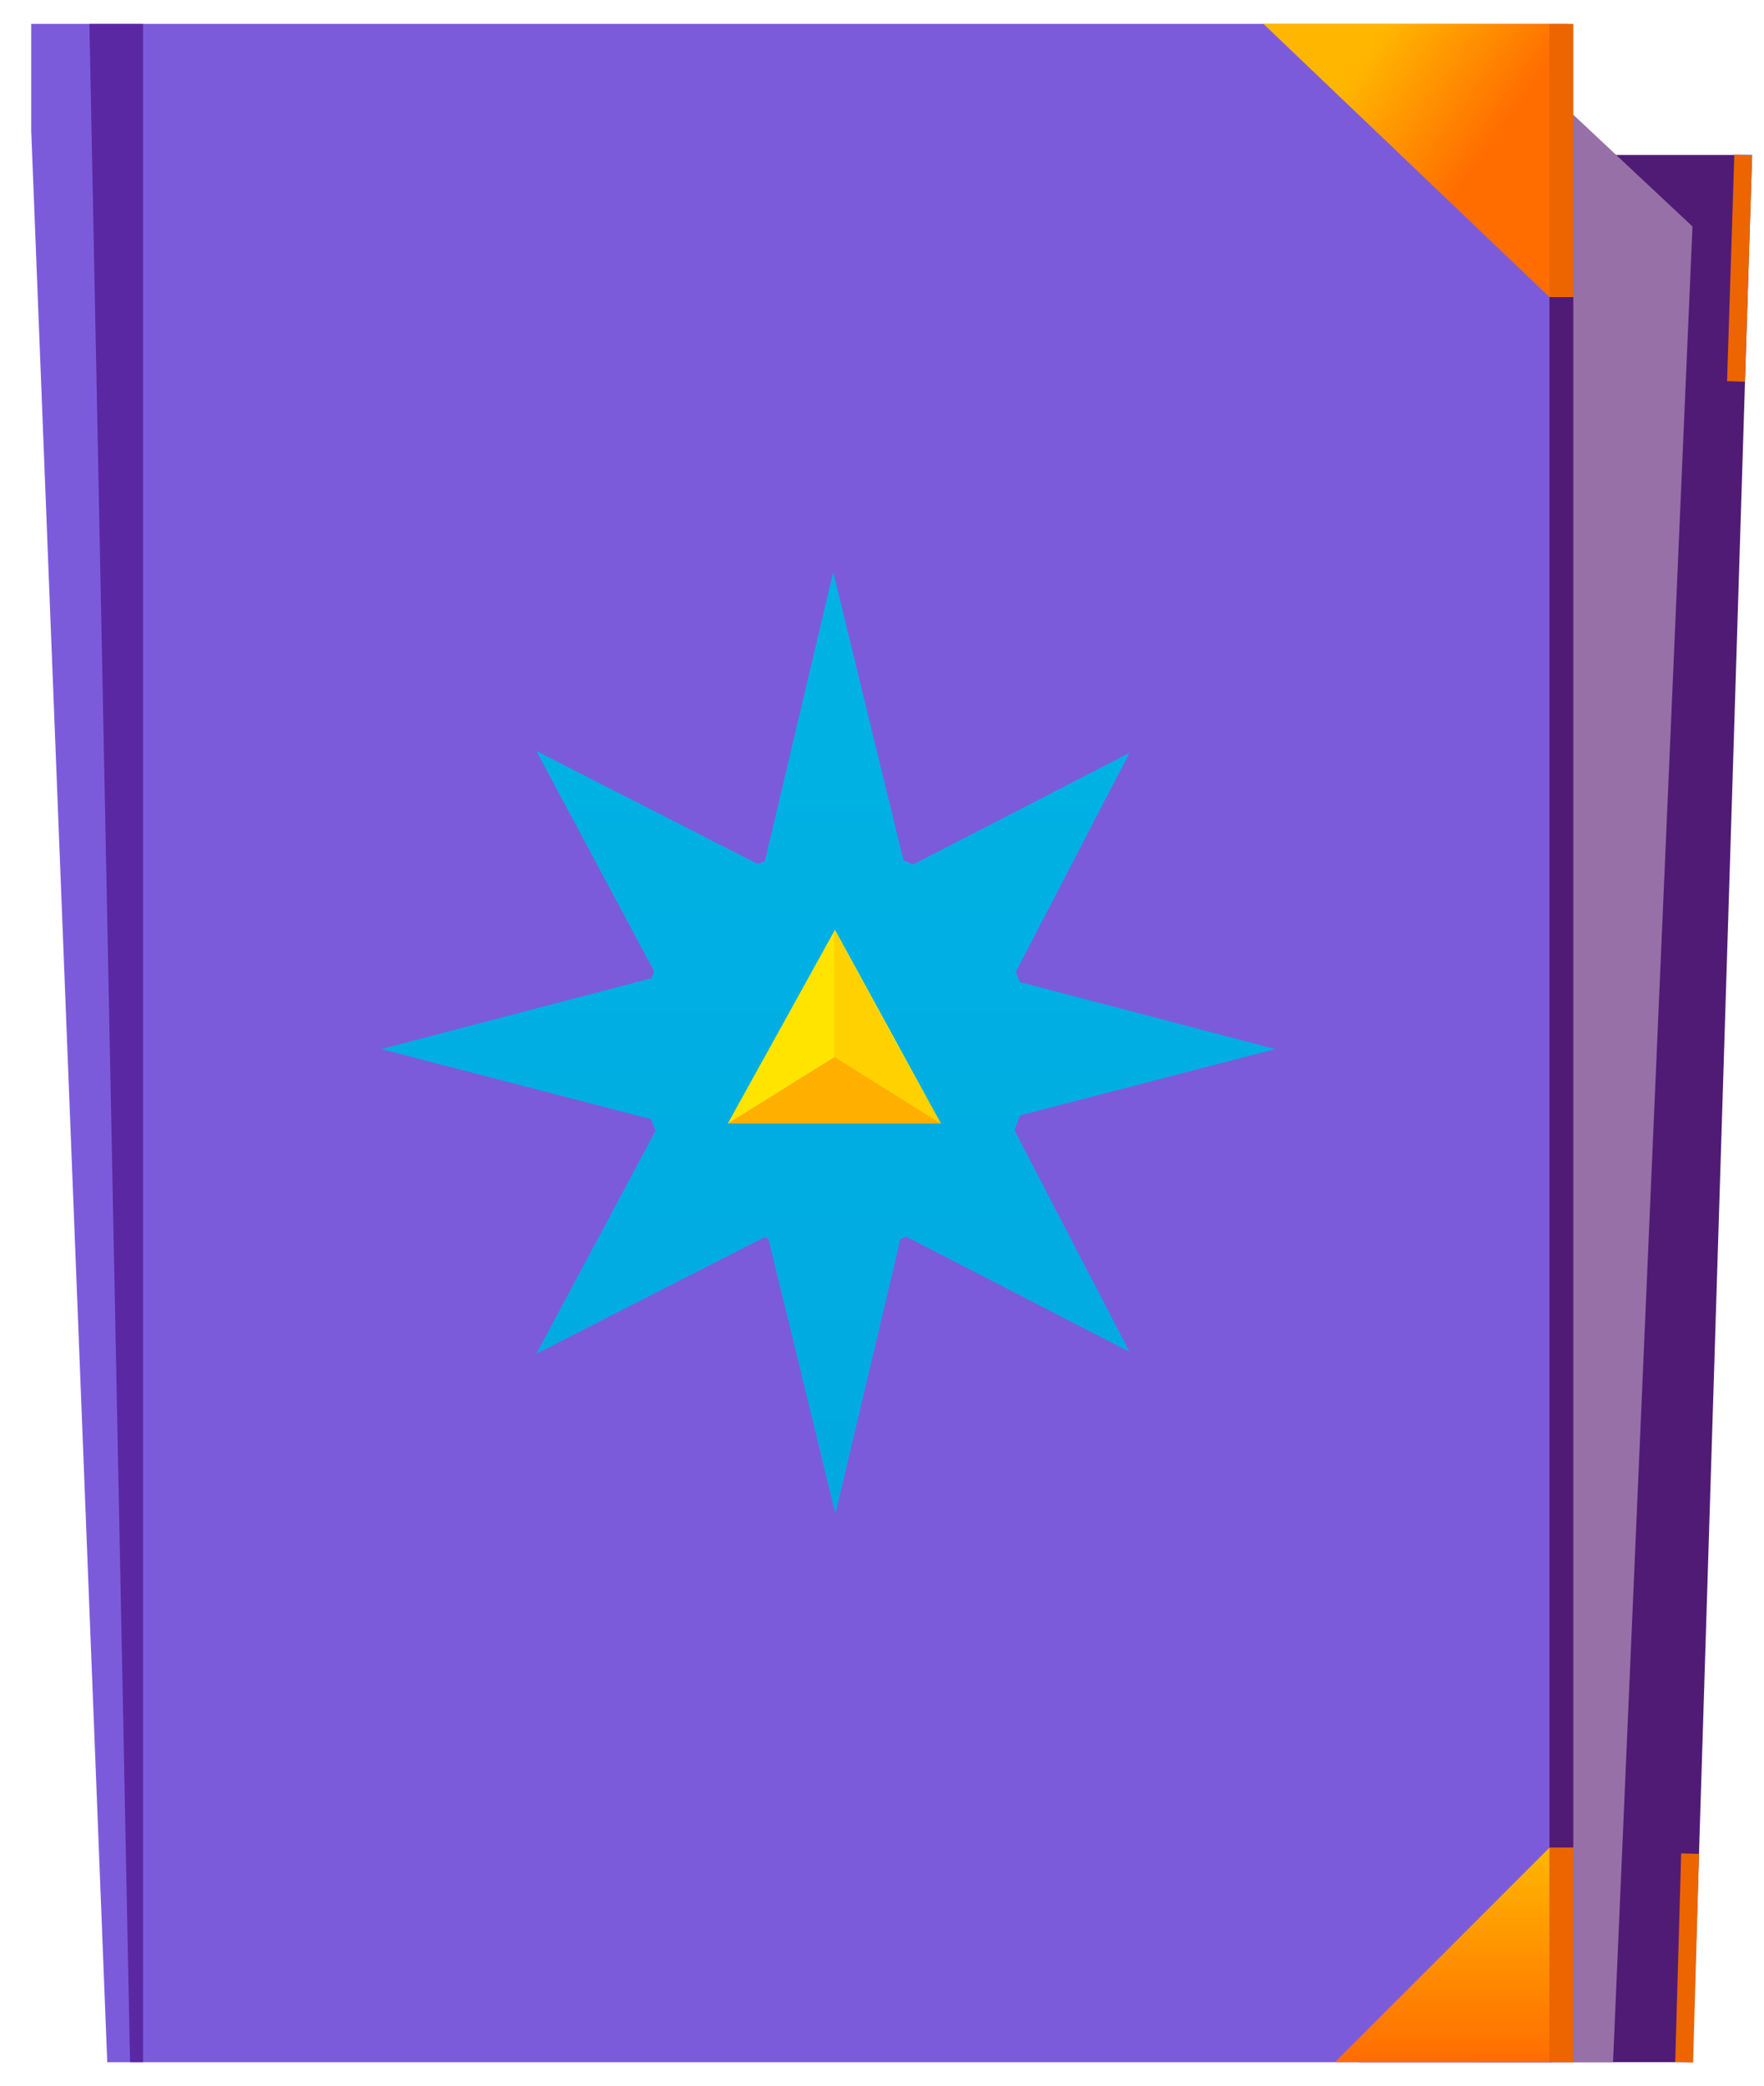 <svg preserveAspectRatio="none" width="148" height="175" fill="none" xmlns="http://www.w3.org/2000/svg"><path d="M147 13h-20.5L114 173h28l5-160z" fill="#501B75"/><path d="M142 19L131.333 9 124 173h11.333L142 19z" fill="#9770A7"/><path d="M2.62 11l6.378 162h121.205L131.5 2H2.62v9z" fill="#7C5BDB"/><path d="M106 2l24 22.92V2h-24z" fill="url(#a)"/><path d="M112 173l18-18v18h-18z" fill="url(#b)"/><path d="M12 2v171h-1.09L7.5 2H12z" fill="#5B28A3"/><path d="M131 2v23" stroke="#EC6500" stroke-width="2"/><path d="M131 24.924V155" stroke="#501B75" stroke-width="2"/><path d="M131 155v18" stroke="#EC6500" stroke-width="2"/><path d="M146.26 13l-.61 19m-3.849 123.5l-.5 17.5" stroke="#EC6500" stroke-width="1.5"/><g filter="url(#c)"><path fill-rule="evenodd" clip-rule="evenodd" d="M63.576 72.482c.2-.088.4-.173.603-.253L69.907 48l5.895 24.186c.272.106.542.22.808.34l18.152-9.364-9.534 18.366c.114.281.22.566.318.854L107 88.007l-21.427 5.565c-.14.416-.295.827-.467 1.231l9.656 18.601-18.714-9.653c-.167.068-.336.134-.505.196L70.093 127l-5.626-23.083c-.107-.04-.214-.082-.32-.124L45 113.567l10.007-18.71c-.138-.32-.265-.645-.383-.974L32 88.007l22.654-5.94c.073-.198.148-.395.228-.59L45 63l18.576 9.482z" fill="url(#d)"/></g><g filter="url(#e)"><path d="M78.94 94.252L70.053 78 61.06 94.252h17.88z" fill="#FFE400"/><path opacity=".8" d="M78.94 94.25H61.06l8.981-5.586 8.898 5.587z" fill="#FFA100"/><path opacity=".8" d="M78.94 94.252L70 88.689V78l4.388 8.126 4.551 8.126z" fill="#FC0"/></g><filter id="c" x="32" y="48" width="75" height="79" filterUnits="userSpaceOnUse" color-interpolation-filters="sRGB"><feFlood flood-opacity="0" result="BackgroundImageFix"/><feBlend in="SourceGraphic" in2="BackgroundImageFix" result="shape"/><feColorMatrix in="SourceAlpha" values="0 0 0 0 0 0 0 0 0 0 0 0 0 0 0 0 0 0 127 0" result="hardAlpha"/><feOffset/><feGaussianBlur stdDeviation=".5"/><feComposite in2="hardAlpha" operator="arithmetic" k2="-1" k3="1"/><feColorMatrix values="0 0 0 0 0 0 0 0 0 0 0 0 0 0 0 0 0 0 0.4 0"/><feBlend in2="shape" result="effect1_innerShadow_496:2"/></filter><filter id="e" x="56.06" y="73" width="27.879" height="26.252" filterUnits="userSpaceOnUse" color-interpolation-filters="sRGB"><feFlood flood-opacity="0" result="BackgroundImageFix"/><feColorMatrix in="SourceAlpha" values="0 0 0 0 0 0 0 0 0 0 0 0 0 0 0 0 0 0 127 0" result="hardAlpha"/><feOffset/><feGaussianBlur stdDeviation="2.5"/><feComposite in2="hardAlpha" operator="out"/><feColorMatrix values="0 0 0 0 0 0 0 0 0 0 0 0 0 0 0 0 0 0 0.25 0"/><feBlend in2="BackgroundImageFix" result="effect1_dropShadow_496:2"/><feBlend in="SourceGraphic" in2="effect1_dropShadow_496:2" result="shape"/></filter><linearGradient id="a" x1="127" y1="9.5" x2="116.5" y2="2" gradientUnits="userSpaceOnUse"><stop stop-color="#FF6D00"/><stop offset="1" stop-color="#FFB600"/></linearGradient><linearGradient id="b" x1="121" y1="173" x2="121" y2="155" gradientUnits="userSpaceOnUse"><stop stop-color="#FF6D00"/><stop offset="1" stop-color="#FFB600"/></linearGradient><linearGradient id="d" x1="67.987" y1="38.08" x2="67.987" y2="140.638" gradientUnits="userSpaceOnUse"><stop stop-color="#00B4E5"/><stop offset="1" stop-color="#00A8E0"/></linearGradient></svg>